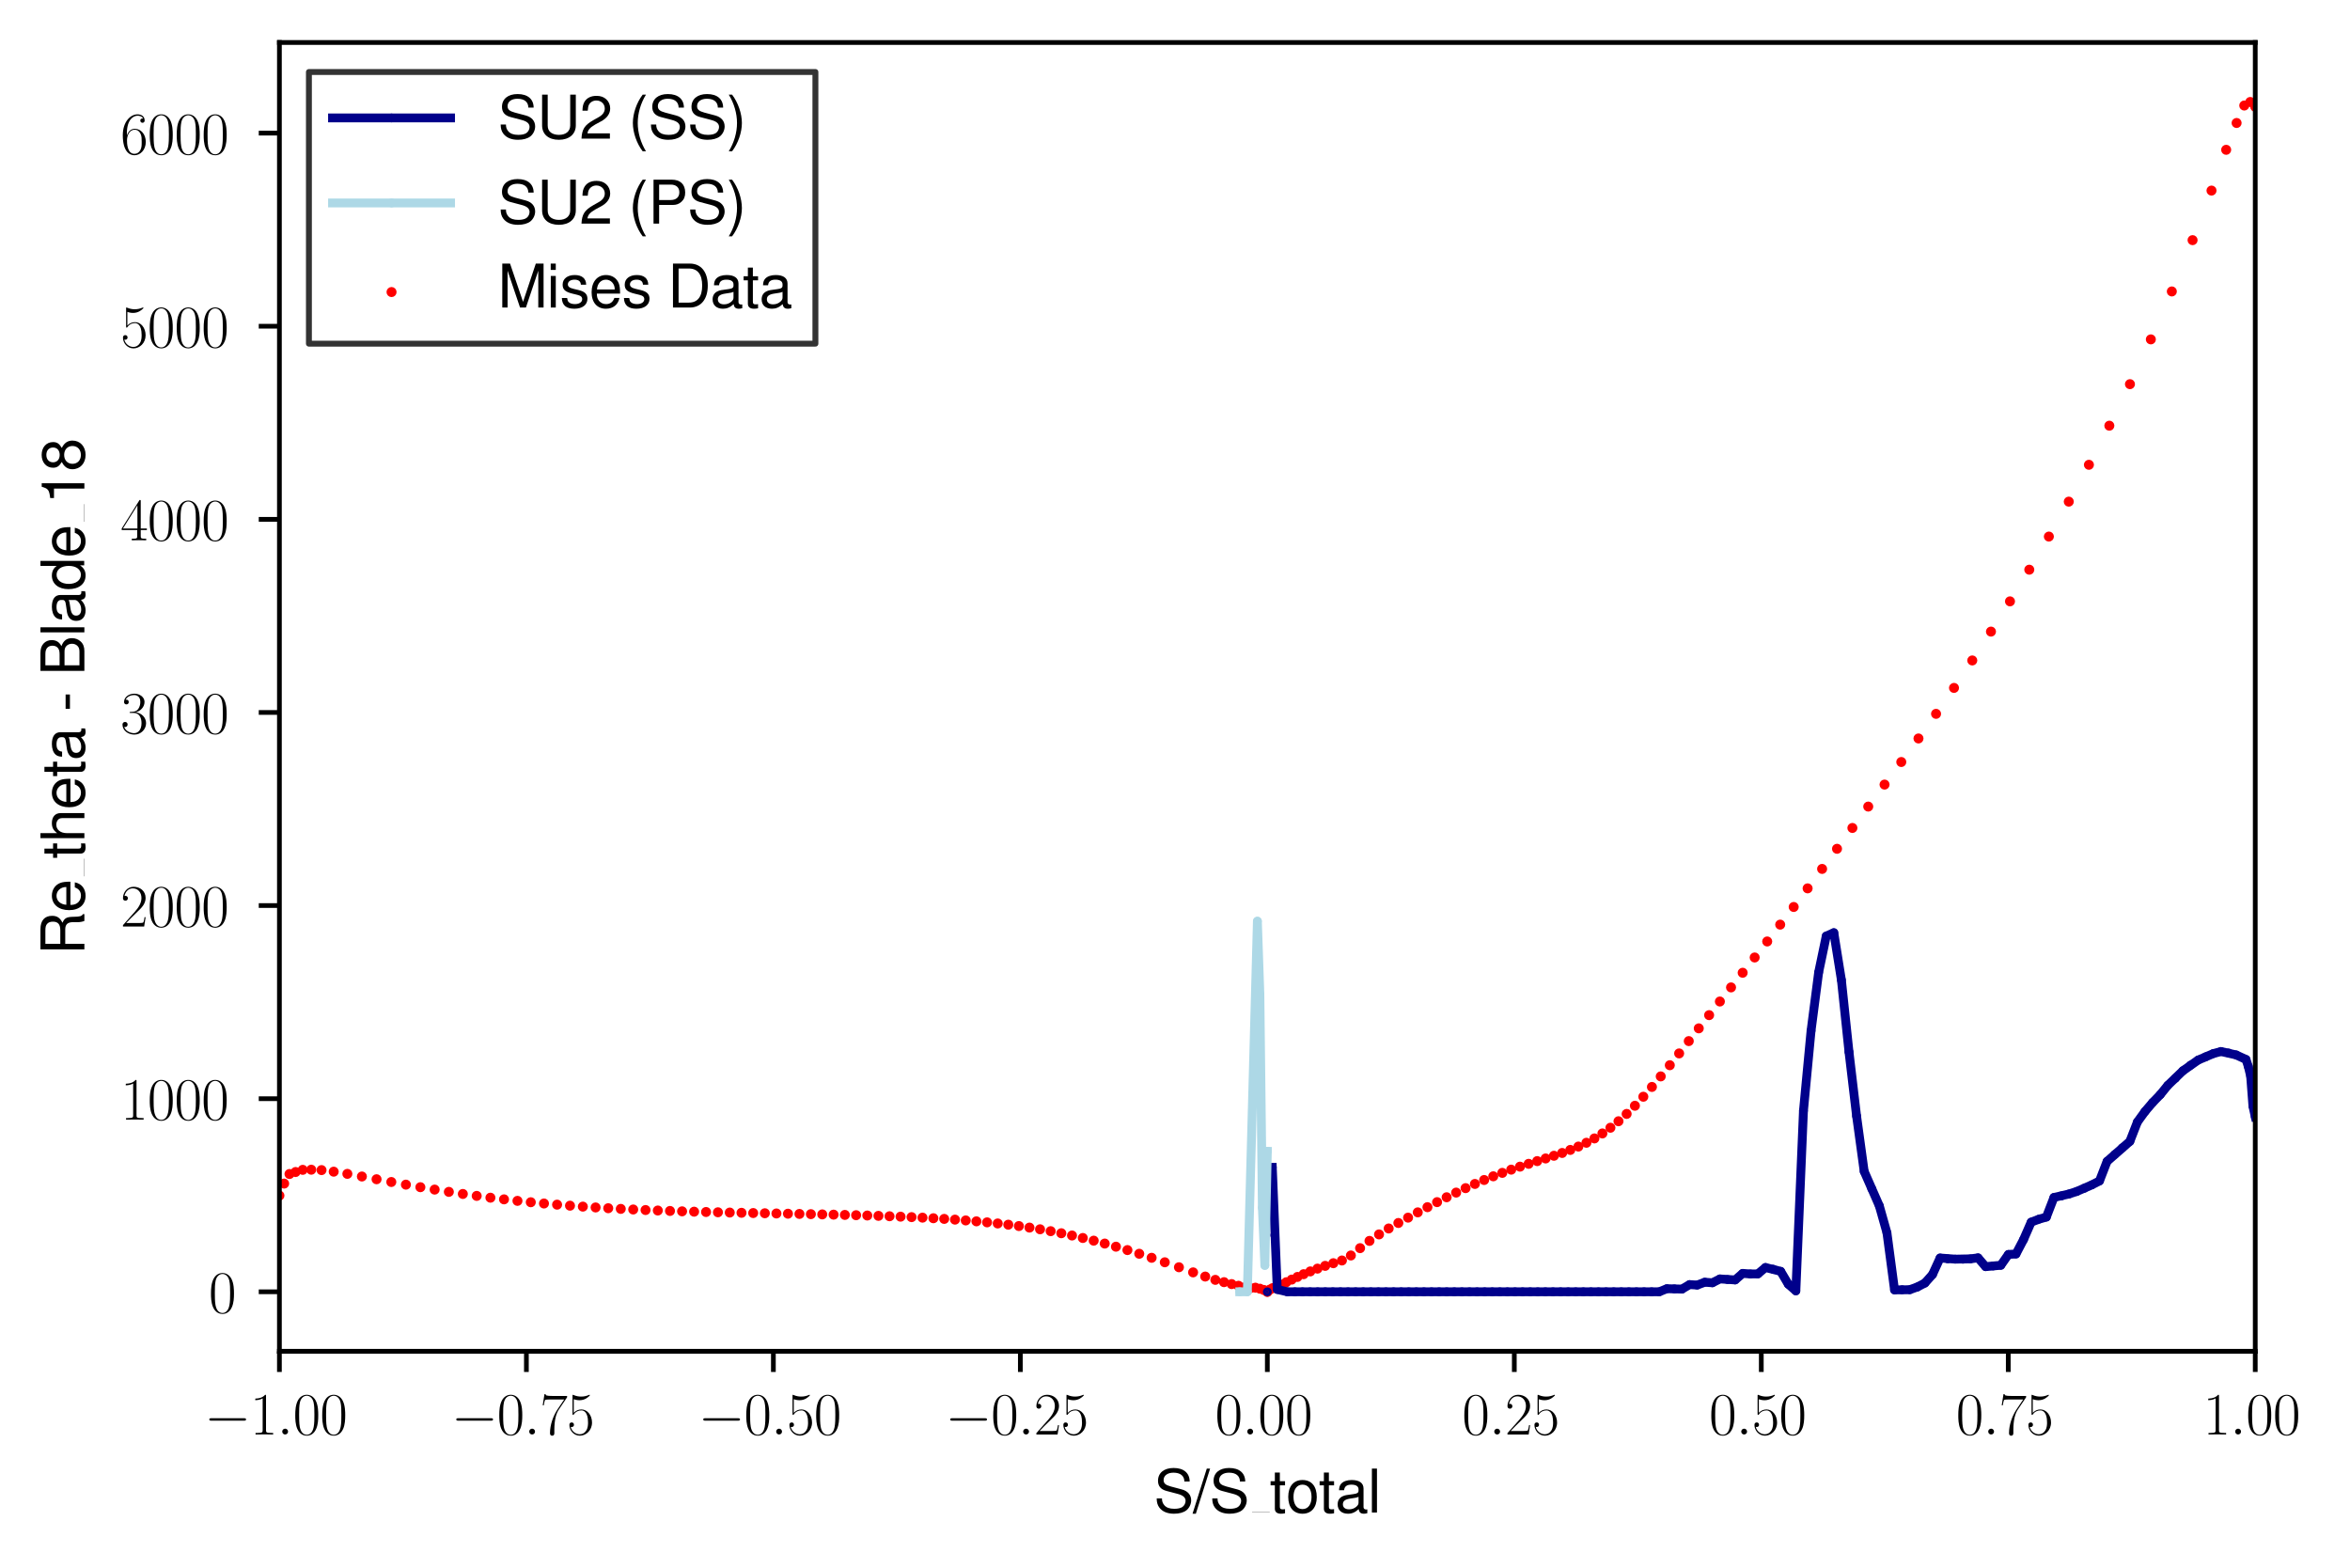 <?xml version="1.0" encoding="utf-8" standalone="no"?>
<!DOCTYPE svg PUBLIC "-//W3C//DTD SVG 1.1//EN"
  "http://www.w3.org/Graphics/SVG/1.1/DTD/svg11.dtd">
<svg xmlns:xlink="http://www.w3.org/1999/xlink" width="398.201pt" height="265.601pt" viewBox="0 0 398.201 265.601" xmlns="http://www.w3.org/2000/svg" version="1.1">
 <defs>
  <style type="text/css">*{stroke-linejoin: round; stroke-linecap: butt}</style>
 </defs>
 <g id="figure_1">
  <g id="patch_1">
   <path d="M 0 265.601 
L 398.201 265.601 
L 398.201 0 
L 0 0 
z
" style="fill: #ffffff"/>
  </g>
  <g id="axes_1">
   <g id="patch_2">
    <path d="M 47.346 228.96 
L 382.146 228.96 
L 382.146 7.2 
L 47.346 7.2 
z
" style="fill: #ffffff"/>
   </g>
   <g id="PathCollection_1">
    <defs>
     <path id="md34f7d5e73" d="M 0 0.354 
C 0.094 0.354 0.184 0.316 0.25 0.25 
C 0.316 0.184 0.354 0.094 0.354 0 
C 0.354 -0.094 0.316 -0.184 0.25 -0.25 
C 0.184 -0.316 0.094 -0.354 0 -0.354 
C -0.094 -0.354 -0.184 -0.316 -0.25 -0.25 
C -0.316 -0.184 -0.354 -0.094 -0.354 0 
C -0.354 0.094 -0.316 0.184 -0.25 0.25 
C -0.184 0.316 -0.094 0.354 0 0.354 
z
" style="stroke: #ff0000"/>
    </defs>
    <g clip-path="url(#p207a2c42ca)">
     <use xlink:href="#md34f7d5e73" x="214.746" y="218.88" style="fill: #ff0000; stroke: #ff0000"/>
     <use xlink:href="#md34f7d5e73" x="214.155" y="218.569" style="fill: #ff0000; stroke: #ff0000"/>
     <use xlink:href="#md34f7d5e73" x="213.492" y="218.357" style="fill: #ff0000; stroke: #ff0000"/>
     <use xlink:href="#md34f7d5e73" x="212.726" y="218.185" style="fill: #ff0000; stroke: #ff0000"/>
     <use xlink:href="#md34f7d5e73" x="211.861" y="218.256" style="fill: #ff0000; stroke: #ff0000"/>
     <use xlink:href="#md34f7d5e73" x="210.906" y="218.12" style="fill: #ff0000; stroke: #ff0000"/>
     <use xlink:href="#md34f7d5e73" x="209.857" y="217.858" style="fill: #ff0000; stroke: #ff0000"/>
     <use xlink:href="#md34f7d5e73" x="208.699" y="217.574" style="fill: #ff0000; stroke: #ff0000"/>
     <use xlink:href="#md34f7d5e73" x="207.406" y="217.247" style="fill: #ff0000; stroke: #ff0000"/>
     <use xlink:href="#md34f7d5e73" x="205.935" y="216.858" style="fill: #ff0000; stroke: #ff0000"/>
     <use xlink:href="#md34f7d5e73" x="204.221" y="216.297" style="fill: #ff0000; stroke: #ff0000"/>
     <use xlink:href="#md34f7d5e73" x="202.167" y="215.589" style="fill: #ff0000; stroke: #ff0000"/>
     <use xlink:href="#md34f7d5e73" x="199.769" y="214.723" style="fill: #ff0000; stroke: #ff0000"/>
     <use xlink:href="#md34f7d5e73" x="197.371" y="213.879" style="fill: #ff0000; stroke: #ff0000"/>
     <use xlink:href="#md34f7d5e73" x="195.139" y="213.118" style="fill: #ff0000; stroke: #ff0000"/>
     <use xlink:href="#md34f7d5e73" x="193.043" y="212.435" style="fill: #ff0000; stroke: #ff0000"/>
     <use xlink:href="#md34f7d5e73" x="191.038" y="211.811" style="fill: #ff0000; stroke: #ff0000"/>
     <use xlink:href="#md34f7d5e73" x="189.095" y="211.238" style="fill: #ff0000; stroke: #ff0000"/>
     <use xlink:href="#md34f7d5e73" x="187.193" y="210.707" style="fill: #ff0000; stroke: #ff0000"/>
     <use xlink:href="#md34f7d5e73" x="185.323" y="210.216" style="fill: #ff0000; stroke: #ff0000"/>
     <use xlink:href="#md34f7d5e73" x="183.477" y="209.762" style="fill: #ff0000; stroke: #ff0000"/>
     <use xlink:href="#md34f7d5e73" x="181.649" y="209.343" style="fill: #ff0000; stroke: #ff0000"/>
     <use xlink:href="#md34f7d5e73" x="179.835" y="208.959" style="fill: #ff0000; stroke: #ff0000"/>
     <use xlink:href="#md34f7d5e73" x="178.03" y="208.608" style="fill: #ff0000; stroke: #ff0000"/>
     <use xlink:href="#md34f7d5e73" x="176.233" y="208.288" style="fill: #ff0000; stroke: #ff0000"/>
     <use xlink:href="#md34f7d5e73" x="174.44" y="208.001" style="fill: #ff0000; stroke: #ff0000"/>
     <use xlink:href="#md34f7d5e73" x="172.648" y="207.741" style="fill: #ff0000; stroke: #ff0000"/>
     <use xlink:href="#md34f7d5e73" x="170.854" y="207.51" style="fill: #ff0000; stroke: #ff0000"/>
     <use xlink:href="#md34f7d5e73" x="169.059" y="207.302" style="fill: #ff0000; stroke: #ff0000"/>
     <use xlink:href="#md34f7d5e73" x="167.259" y="207.114" style="fill: #ff0000; stroke: #ff0000"/>
     <use xlink:href="#md34f7d5e73" x="165.452" y="206.942" style="fill: #ff0000; stroke: #ff0000"/>
     <use xlink:href="#md34f7d5e73" x="163.641" y="206.789" style="fill: #ff0000; stroke: #ff0000"/>
     <use xlink:href="#md34f7d5e73" x="161.821" y="206.652" style="fill: #ff0000; stroke: #ff0000"/>
     <use xlink:href="#md34f7d5e73" x="159.994" y="206.528" style="fill: #ff0000; stroke: #ff0000"/>
     <use xlink:href="#md34f7d5e73" x="158.158" y="206.417" style="fill: #ff0000; stroke: #ff0000"/>
     <use xlink:href="#md34f7d5e73" x="156.314" y="206.317" style="fill: #ff0000; stroke: #ff0000"/>
     <use xlink:href="#md34f7d5e73" x="154.461" y="206.229" style="fill: #ff0000; stroke: #ff0000"/>
     <use xlink:href="#md34f7d5e73" x="152.598" y="206.15" style="fill: #ff0000; stroke: #ff0000"/>
     <use xlink:href="#md34f7d5e73" x="150.729" y="206.078" style="fill: #ff0000; stroke: #ff0000"/>
     <use xlink:href="#md34f7d5e73" x="148.85" y="206.013" style="fill: #ff0000; stroke: #ff0000"/>
     <use xlink:href="#md34f7d5e73" x="146.962" y="205.955" style="fill: #ff0000; stroke: #ff0000"/>
     <use xlink:href="#md34f7d5e73" x="145.066" y="205.902" style="fill: #ff0000; stroke: #ff0000"/>
     <use xlink:href="#md34f7d5e73" x="143.162" y="205.853" style="fill: #ff0000; stroke: #ff0000"/>
     <use xlink:href="#md34f7d5e73" x="141.25" y="205.807" style="fill: #ff0000; stroke: #ff0000"/>
     <use xlink:href="#md34f7d5e73" x="139.33" y="205.765" style="fill: #ff0000; stroke: #ff0000"/>
     <use xlink:href="#md34f7d5e73" x="137.4" y="205.725" style="fill: #ff0000; stroke: #ff0000"/>
     <use xlink:href="#md34f7d5e73" x="135.463" y="205.686" style="fill: #ff0000; stroke: #ff0000"/>
     <use xlink:href="#md34f7d5e73" x="133.517" y="205.649" style="fill: #ff0000; stroke: #ff0000"/>
     <use xlink:href="#md34f7d5e73" x="131.563" y="205.61" style="fill: #ff0000; stroke: #ff0000"/>
     <use xlink:href="#md34f7d5e73" x="129.601" y="205.572" style="fill: #ff0000; stroke: #ff0000"/>
     <use xlink:href="#md34f7d5e73" x="127.628" y="205.536" style="fill: #ff0000; stroke: #ff0000"/>
     <use xlink:href="#md34f7d5e73" x="125.646" y="205.495" style="fill: #ff0000; stroke: #ff0000"/>
     <use xlink:href="#md34f7d5e73" x="123.654" y="205.453" style="fill: #ff0000; stroke: #ff0000"/>
     <use xlink:href="#md34f7d5e73" x="121.653" y="205.407" style="fill: #ff0000; stroke: #ff0000"/>
     <use xlink:href="#md34f7d5e73" x="119.639" y="205.359" style="fill: #ff0000; stroke: #ff0000"/>
     <use xlink:href="#md34f7d5e73" x="117.614" y="205.305" style="fill: #ff0000; stroke: #ff0000"/>
     <use xlink:href="#md34f7d5e73" x="115.577" y="205.246" style="fill: #ff0000; stroke: #ff0000"/>
     <use xlink:href="#md34f7d5e73" x="113.528" y="205.181" style="fill: #ff0000; stroke: #ff0000"/>
     <use xlink:href="#md34f7d5e73" x="111.464" y="205.107" style="fill: #ff0000; stroke: #ff0000"/>
     <use xlink:href="#md34f7d5e73" x="109.387" y="205.026" style="fill: #ff0000; stroke: #ff0000"/>
     <use xlink:href="#md34f7d5e73" x="107.296" y="204.935" style="fill: #ff0000; stroke: #ff0000"/>
     <use xlink:href="#md34f7d5e73" x="105.188" y="204.832" style="fill: #ff0000; stroke: #ff0000"/>
     <use xlink:href="#md34f7d5e73" x="103.064" y="204.718" style="fill: #ff0000; stroke: #ff0000"/>
     <use xlink:href="#md34f7d5e73" x="100.924" y="204.59" style="fill: #ff0000; stroke: #ff0000"/>
     <use xlink:href="#md34f7d5e73" x="98.762" y="204.448" style="fill: #ff0000; stroke: #ff0000"/>
     <use xlink:href="#md34f7d5e73" x="96.585" y="204.289" style="fill: #ff0000; stroke: #ff0000"/>
     <use xlink:href="#md34f7d5e73" x="94.397" y="204.115" style="fill: #ff0000; stroke: #ff0000"/>
     <use xlink:href="#md34f7d5e73" x="92.174" y="203.92" style="fill: #ff0000; stroke: #ff0000"/>
     <use xlink:href="#md34f7d5e73" x="89.94" y="203.706" style="fill: #ff0000; stroke: #ff0000"/>
     <use xlink:href="#md34f7d5e73" x="87.683" y="203.472" style="fill: #ff0000; stroke: #ff0000"/>
     <use xlink:href="#md34f7d5e73" x="85.404" y="203.216" style="fill: #ff0000; stroke: #ff0000"/>
     <use xlink:href="#md34f7d5e73" x="83.101" y="202.936" style="fill: #ff0000; stroke: #ff0000"/>
     <use xlink:href="#md34f7d5e73" x="80.775" y="202.631" style="fill: #ff0000; stroke: #ff0000"/>
     <use xlink:href="#md34f7d5e73" x="78.427" y="202.301" style="fill: #ff0000; stroke: #ff0000"/>
     <use xlink:href="#md34f7d5e73" x="76.055" y="201.947" style="fill: #ff0000; stroke: #ff0000"/>
     <use xlink:href="#md34f7d5e73" x="73.649" y="201.563" style="fill: #ff0000; stroke: #ff0000"/>
     <use xlink:href="#md34f7d5e73" x="71.232" y="201.158" style="fill: #ff0000; stroke: #ff0000"/>
     <use xlink:href="#md34f7d5e73" x="68.78" y="200.725" style="fill: #ff0000; stroke: #ff0000"/>
     <use xlink:href="#md34f7d5e73" x="66.306" y="200.276" style="fill: #ff0000; stroke: #ff0000"/>
     <use xlink:href="#md34f7d5e73" x="63.808" y="199.809" style="fill: #ff0000; stroke: #ff0000"/>
     <use xlink:href="#md34f7d5e73" x="61.322" y="199.345" style="fill: #ff0000; stroke: #ff0000"/>
     <use xlink:href="#md34f7d5e73" x="58.859" y="198.897" style="fill: #ff0000; stroke: #ff0000"/>
     <use xlink:href="#md34f7d5e73" x="56.545" y="198.527" style="fill: #ff0000; stroke: #ff0000"/>
     <use xlink:href="#md34f7d5e73" x="54.483" y="198.259" style="fill: #ff0000; stroke: #ff0000"/>
     <use xlink:href="#md34f7d5e73" x="52.742" y="198.193" style="fill: #ff0000; stroke: #ff0000"/>
     <use xlink:href="#md34f7d5e73" x="51.298" y="198.216" style="fill: #ff0000; stroke: #ff0000"/>
     <use xlink:href="#md34f7d5e73" x="50.084" y="198.585" style="fill: #ff0000; stroke: #ff0000"/>
     <use xlink:href="#md34f7d5e73" x="49.053" y="198.92" style="fill: #ff0000; stroke: #ff0000"/>
     <use xlink:href="#md34f7d5e73" x="48.148" y="200.543" style="fill: #ff0000; stroke: #ff0000"/>
     <use xlink:href="#md34f7d5e73" x="47.346" y="202.577" style="fill: #ff0000; stroke: #ff0000"/>
     <use xlink:href="#md34f7d5e73" x="214.746" y="218.88" style="fill: #ff0000; stroke: #ff0000"/>
     <use xlink:href="#md34f7d5e73" x="215.161" y="218.508" style="fill: #ff0000; stroke: #ff0000"/>
     <use xlink:href="#md34f7d5e73" x="215.666" y="218.252" style="fill: #ff0000; stroke: #ff0000"/>
     <use xlink:href="#md34f7d5e73" x="216.323" y="218.001" style="fill: #ff0000; stroke: #ff0000"/>
     <use xlink:href="#md34f7d5e73" x="217.104" y="217.661" style="fill: #ff0000; stroke: #ff0000"/>
     <use xlink:href="#md34f7d5e73" x="217.959" y="217.258" style="fill: #ff0000; stroke: #ff0000"/>
     <use xlink:href="#md34f7d5e73" x="218.873" y="216.814" style="fill: #ff0000; stroke: #ff0000"/>
     <use xlink:href="#md34f7d5e73" x="219.849" y="216.361" style="fill: #ff0000; stroke: #ff0000"/>
     <use xlink:href="#md34f7d5e73" x="220.898" y="215.896" style="fill: #ff0000; stroke: #ff0000"/>
     <use xlink:href="#md34f7d5e73" x="222.027" y="215.425" style="fill: #ff0000; stroke: #ff0000"/>
     <use xlink:href="#md34f7d5e73" x="223.243" y="214.954" style="fill: #ff0000; stroke: #ff0000"/>
     <use xlink:href="#md34f7d5e73" x="224.546" y="214.486" style="fill: #ff0000; stroke: #ff0000"/>
     <use xlink:href="#md34f7d5e73" x="225.93" y="214.034" style="fill: #ff0000; stroke: #ff0000"/>
     <use xlink:href="#md34f7d5e73" x="227.386" y="213.576" style="fill: #ff0000; stroke: #ff0000"/>
     <use xlink:href="#md34f7d5e73" x="228.902" y="212.727" style="fill: #ff0000; stroke: #ff0000"/>
     <use xlink:href="#md34f7d5e73" x="230.462" y="211.485" style="fill: #ff0000; stroke: #ff0000"/>
     <use xlink:href="#md34f7d5e73" x="232.057" y="210.255" style="fill: #ff0000; stroke: #ff0000"/>
     <use xlink:href="#md34f7d5e73" x="233.674" y="209.157" style="fill: #ff0000; stroke: #ff0000"/>
     <use xlink:href="#md34f7d5e73" x="235.307" y="208.153" style="fill: #ff0000; stroke: #ff0000"/>
     <use xlink:href="#md34f7d5e73" x="236.949" y="207.22" style="fill: #ff0000; stroke: #ff0000"/>
     <use xlink:href="#md34f7d5e73" x="238.593" y="206.316" style="fill: #ff0000; stroke: #ff0000"/>
     <use xlink:href="#md34f7d5e73" x="240.237" y="205.421" style="fill: #ff0000; stroke: #ff0000"/>
     <use xlink:href="#md34f7d5e73" x="241.876" y="204.543" style="fill: #ff0000; stroke: #ff0000"/>
     <use xlink:href="#md34f7d5e73" x="243.508" y="203.687" style="fill: #ff0000; stroke: #ff0000"/>
     <use xlink:href="#md34f7d5e73" x="245.13" y="202.862" style="fill: #ff0000; stroke: #ff0000"/>
     <use xlink:href="#md34f7d5e73" x="246.741" y="202.071" style="fill: #ff0000; stroke: #ff0000"/>
     <use xlink:href="#md34f7d5e73" x="248.338" y="201.318" style="fill: #ff0000; stroke: #ff0000"/>
     <use xlink:href="#md34f7d5e73" x="249.92" y="200.606" style="fill: #ff0000; stroke: #ff0000"/>
     <use xlink:href="#md34f7d5e73" x="251.485" y="199.937" style="fill: #ff0000; stroke: #ff0000"/>
     <use xlink:href="#md34f7d5e73" x="253.032" y="199.311" style="fill: #ff0000; stroke: #ff0000"/>
     <use xlink:href="#md34f7d5e73" x="254.56" y="198.728" style="fill: #ff0000; stroke: #ff0000"/>
     <use xlink:href="#md34f7d5e73" x="256.069" y="198.184" style="fill: #ff0000; stroke: #ff0000"/>
     <use xlink:href="#md34f7d5e73" x="257.557" y="197.676" style="fill: #ff0000; stroke: #ff0000"/>
     <use xlink:href="#md34f7d5e73" x="259.025" y="197.197" style="fill: #ff0000; stroke: #ff0000"/>
     <use xlink:href="#md34f7d5e73" x="260.473" y="196.737" style="fill: #ff0000; stroke: #ff0000"/>
     <use xlink:href="#md34f7d5e73" x="261.902" y="196.288" style="fill: #ff0000; stroke: #ff0000"/>
     <use xlink:href="#md34f7d5e73" x="263.311" y="195.831" style="fill: #ff0000; stroke: #ff0000"/>
     <use xlink:href="#md34f7d5e73" x="264.705" y="195.356" style="fill: #ff0000; stroke: #ff0000"/>
     <use xlink:href="#md34f7d5e73" x="266.085" y="194.841" style="fill: #ff0000; stroke: #ff0000"/>
     <use xlink:href="#md34f7d5e73" x="267.453" y="194.273" style="fill: #ff0000; stroke: #ff0000"/>
     <use xlink:href="#md34f7d5e73" x="268.813" y="193.629" style="fill: #ff0000; stroke: #ff0000"/>
     <use xlink:href="#md34f7d5e73" x="270.168" y="192.894" style="fill: #ff0000; stroke: #ff0000"/>
     <use xlink:href="#md34f7d5e73" x="271.522" y="192.05" style="fill: #ff0000; stroke: #ff0000"/>
     <use xlink:href="#md34f7d5e73" x="272.881" y="191.082" style="fill: #ff0000; stroke: #ff0000"/>
     <use xlink:href="#md34f7d5e73" x="274.248" y="189.982" style="fill: #ff0000; stroke: #ff0000"/>
     <use xlink:href="#md34f7d5e73" x="275.63" y="188.74" style="fill: #ff0000; stroke: #ff0000"/>
     <use xlink:href="#md34f7d5e73" x="277.031" y="187.358" style="fill: #ff0000; stroke: #ff0000"/>
     <use xlink:href="#md34f7d5e73" x="278.457" y="185.829" style="fill: #ff0000; stroke: #ff0000"/>
     <use xlink:href="#md34f7d5e73" x="279.914" y="184.17" style="fill: #ff0000; stroke: #ff0000"/>
     <use xlink:href="#md34f7d5e73" x="281.407" y="182.383" style="fill: #ff0000; stroke: #ff0000"/>
     <use xlink:href="#md34f7d5e73" x="282.943" y="180.489" style="fill: #ff0000; stroke: #ff0000"/>
     <use xlink:href="#md34f7d5e73" x="284.525" y="178.489" style="fill: #ff0000; stroke: #ff0000"/>
     <use xlink:href="#md34f7d5e73" x="286.159" y="176.402" style="fill: #ff0000; stroke: #ff0000"/>
     <use xlink:href="#md34f7d5e73" x="287.852" y="174.242" style="fill: #ff0000; stroke: #ff0000"/>
     <use xlink:href="#md34f7d5e73" x="289.606" y="172.004" style="fill: #ff0000; stroke: #ff0000"/>
     <use xlink:href="#md34f7d5e73" x="291.429" y="169.694" style="fill: #ff0000; stroke: #ff0000"/>
     <use xlink:href="#md34f7d5e73" x="293.32" y="167.305" style="fill: #ff0000; stroke: #ff0000"/>
     <use xlink:href="#md34f7d5e73" x="295.29" y="164.822" style="fill: #ff0000; stroke: #ff0000"/>
     <use xlink:href="#md34f7d5e73" x="297.325" y="162.234" style="fill: #ff0000; stroke: #ff0000"/>
     <use xlink:href="#md34f7d5e73" x="299.447" y="159.521" style="fill: #ff0000; stroke: #ff0000"/>
     <use xlink:href="#md34f7d5e73" x="301.649" y="156.668" style="fill: #ff0000; stroke: #ff0000"/>
     <use xlink:href="#md34f7d5e73" x="303.937" y="153.677" style="fill: #ff0000; stroke: #ff0000"/>
     <use xlink:href="#md34f7d5e73" x="306.297" y="150.523" style="fill: #ff0000; stroke: #ff0000"/>
     <use xlink:href="#md34f7d5e73" x="308.752" y="147.228" style="fill: #ff0000; stroke: #ff0000"/>
     <use xlink:href="#md34f7d5e73" x="311.278" y="143.818" style="fill: #ff0000; stroke: #ff0000"/>
     <use xlink:href="#md34f7d5e73" x="313.884" y="140.288" style="fill: #ff0000; stroke: #ff0000"/>
     <use xlink:href="#md34f7d5e73" x="316.568" y="136.665" style="fill: #ff0000; stroke: #ff0000"/>
     <use xlink:href="#md34f7d5e73" x="319.332" y="132.939" style="fill: #ff0000; stroke: #ff0000"/>
     <use xlink:href="#md34f7d5e73" x="322.167" y="129.113" style="fill: #ff0000; stroke: #ff0000"/>
     <use xlink:href="#md34f7d5e73" x="325.081" y="125.125" style="fill: #ff0000; stroke: #ff0000"/>
     <use xlink:href="#md34f7d5e73" x="328.059" y="120.953" style="fill: #ff0000; stroke: #ff0000"/>
     <use xlink:href="#md34f7d5e73" x="331.1" y="116.558" style="fill: #ff0000; stroke: #ff0000"/>
     <use xlink:href="#md34f7d5e73" x="334.196" y="111.906" style="fill: #ff0000; stroke: #ff0000"/>
     <use xlink:href="#md34f7d5e73" x="337.364" y="107.017" style="fill: #ff0000; stroke: #ff0000"/>
     <use xlink:href="#md34f7d5e73" x="340.587" y="101.893" style="fill: #ff0000; stroke: #ff0000"/>
     <use xlink:href="#md34f7d5e73" x="343.857" y="96.527" style="fill: #ff0000; stroke: #ff0000"/>
     <use xlink:href="#md34f7d5e73" x="347.175" y="90.915" style="fill: #ff0000; stroke: #ff0000"/>
     <use xlink:href="#md34f7d5e73" x="350.549" y="84.996" style="fill: #ff0000; stroke: #ff0000"/>
     <use xlink:href="#md34f7d5e73" x="353.962" y="78.753" style="fill: #ff0000; stroke: #ff0000"/>
     <use xlink:href="#md34f7d5e73" x="357.422" y="72.13" style="fill: #ff0000; stroke: #ff0000"/>
     <use xlink:href="#md34f7d5e73" x="360.915" y="65.092" style="fill: #ff0000; stroke: #ff0000"/>
     <use xlink:href="#md34f7d5e73" x="364.455" y="57.504" style="fill: #ff0000; stroke: #ff0000"/>
     <use xlink:href="#md34f7d5e73" x="368.01" y="49.382" style="fill: #ff0000; stroke: #ff0000"/>
     <use xlink:href="#md34f7d5e73" x="371.526" y="40.689" style="fill: #ff0000; stroke: #ff0000"/>
     <use xlink:href="#md34f7d5e73" x="374.733" y="32.292" style="fill: #ff0000; stroke: #ff0000"/>
     <use xlink:href="#md34f7d5e73" x="377.22" y="25.382" style="fill: #ff0000; stroke: #ff0000"/>
     <use xlink:href="#md34f7d5e73" x="378.986" y="20.837" style="fill: #ff0000; stroke: #ff0000"/>
     <use xlink:href="#md34f7d5e73" x="380.285" y="17.879" style="fill: #ff0000; stroke: #ff0000"/>
     <use xlink:href="#md34f7d5e73" x="381.298" y="17.28" style="fill: #ff0000; stroke: #ff0000"/>
     <use xlink:href="#md34f7d5e73" x="382.146" y="18.098" style="fill: #ff0000; stroke: #ff0000"/>
    </g>
   </g>
   <g id="matplotlib.axis_1">
    <g id="xtick_1">
     <g id="line2d_1">
      <defs>
       <path id="m6361d72eec" d="M 0 0 
L 0 3.5 
" style="stroke: #000000; stroke-width: 0.8"/>
      </defs>
      <g>
       <use xlink:href="#m6361d72eec" x="47.346" y="228.96" style="stroke: #000000; stroke-width: 0.8"/>
      </g>
     </g>
     <g id="text_1">
      <!-- $\mathdefault{−1.00}$ -->
      <g transform="translate(34.616 243.058) scale(0.1 -0.1)">
       <defs>
        <path id="CMSY10-0" d="M 4218 1472 
C 4326 1472 4442 1472 4442 1600 
C 4442 1728 4326 1728 4218 1728 
L 755 1728 
C 646 1728 531 1728 531 1600 
C 531 1472 646 1472 755 1472 
L 4218 1472 
z
" transform="scale(0.016)"/>
        <path id="CMR17-31" d="M 1702 4083 
C 1702 4217 1696 4224 1606 4224 
C 1357 3927 979 3833 621 3820 
C 602 3820 570 3820 563 3808 
C 557 3795 557 3782 557 3648 
C 755 3648 1088 3686 1344 3839 
L 1344 467 
C 1344 243 1331 166 781 166 
L 589 166 
L 589 0 
C 896 6 1216 12 1523 12 
C 1830 12 2150 6 2458 0 
L 2458 166 
L 2266 166 
C 1715 166 1702 236 1702 467 
L 1702 4083 
z
" transform="scale(0.016)"/>
        <path id="CMMI12-3a" d="M 1178 307 
C 1178 492 1024 620 870 620 
C 685 620 557 467 557 313 
C 557 128 710 0 864 0 
C 1050 0 1178 153 1178 307 
z
" transform="scale(0.016)"/>
        <path id="CMR17-30" d="M 2688 2038 
C 2688 2430 2682 3099 2413 3613 
C 2176 4063 1798 4224 1466 4224 
C 1158 4224 768 4082 525 3620 
C 269 3137 243 2539 243 2038 
C 243 1671 250 1112 448 623 
C 723 -39 1216 -128 1466 -128 
C 1760 -128 2208 -7 2470 604 
C 2662 1048 2688 1568 2688 2038 
z
M 1466 -26 
C 1056 -26 813 328 723 816 
C 653 1196 653 1749 653 2109 
C 653 2604 653 3015 736 3407 
C 858 3954 1216 4121 1466 4121 
C 1728 4121 2067 3947 2189 3420 
C 2272 3054 2278 2623 2278 2109 
C 2278 1691 2278 1176 2202 797 
C 2067 96 1690 -26 1466 -26 
z
" transform="scale(0.016)"/>
       </defs>
       <use xlink:href="#CMSY10-0" transform="scale(0.996)"/>
       <use xlink:href="#CMR17-31" transform="translate(77.487 0) scale(0.996)"/>
       <use xlink:href="#CMMI12-3a" transform="translate(123.178 0) scale(0.996)"/>
       <use xlink:href="#CMR17-30" transform="translate(150.275 0) scale(0.996)"/>
       <use xlink:href="#CMR17-30" transform="translate(195.966 0) scale(0.996)"/>
      </g>
     </g>
    </g>
    <g id="xtick_2">
     <g id="line2d_2">
      <g>
       <use xlink:href="#m6361d72eec" x="89.196" y="228.96" style="stroke: #000000; stroke-width: 0.8"/>
      </g>
     </g>
     <g id="text_2">
      <!-- $\mathdefault{−0.75}$ -->
      <g transform="translate(76.466 243.058) scale(0.1 -0.1)">
       <defs>
        <path id="CMR17-37" d="M 2886 3955 
L 2886 4096 
L 1382 4096 
C 634 4096 621 4166 595 4288 
L 480 4288 
L 294 3104 
L 410 3104 
C 429 3226 474 3552 550 3673 
C 589 3724 1062 3724 1171 3724 
L 2579 3724 
L 1869 2670 
C 1395 1961 1069 1003 1069 166 
C 1069 89 1069 -128 1299 -128 
C 1530 -128 1530 89 1530 172 
L 1530 466 
C 1530 1514 1709 2204 2003 2644 
L 2886 3955 
z
" transform="scale(0.016)"/>
        <path id="CMR17-35" d="M 730 3750 
C 794 3724 1056 3641 1325 3641 
C 1920 3641 2246 3961 2432 4140 
C 2432 4191 2432 4224 2394 4224 
C 2387 4224 2374 4224 2323 4198 
C 2099 4102 1837 4032 1517 4032 
C 1325 4032 1037 4055 723 4191 
C 653 4224 640 4224 634 4224 
C 602 4224 595 4217 595 4090 
L 595 2231 
C 595 2113 595 2080 659 2080 
C 691 2080 704 2093 736 2139 
C 941 2435 1222 2560 1542 2560 
C 1766 2560 2246 2415 2246 1293 
C 2246 1087 2246 716 2054 422 
C 1894 159 1645 25 1370 25 
C 947 25 518 319 403 812 
C 429 806 480 793 506 793 
C 589 793 749 838 749 1036 
C 749 1209 627 1280 506 1280 
C 358 1280 262 1190 262 1011 
C 262 454 704 -128 1382 -128 
C 2042 -128 2669 441 2669 1267 
C 2669 2054 2170 2662 1549 2662 
C 1222 2662 947 2540 730 2304 
L 730 3750 
z
" transform="scale(0.016)"/>
       </defs>
       <use xlink:href="#CMSY10-0" transform="scale(0.996)"/>
       <use xlink:href="#CMR17-30" transform="translate(77.487 0) scale(0.996)"/>
       <use xlink:href="#CMMI12-3a" transform="translate(123.178 0) scale(0.996)"/>
       <use xlink:href="#CMR17-37" transform="translate(150.275 0) scale(0.996)"/>
       <use xlink:href="#CMR17-35" transform="translate(195.966 0) scale(0.996)"/>
      </g>
     </g>
    </g>
    <g id="xtick_3">
     <g id="line2d_3">
      <g>
       <use xlink:href="#m6361d72eec" x="131.046" y="228.96" style="stroke: #000000; stroke-width: 0.8"/>
      </g>
     </g>
     <g id="text_3">
      <!-- $\mathdefault{−0.50}$ -->
      <g transform="translate(118.316 243.058) scale(0.1 -0.1)">
       <use xlink:href="#CMSY10-0" transform="scale(0.996)"/>
       <use xlink:href="#CMR17-30" transform="translate(77.487 0) scale(0.996)"/>
       <use xlink:href="#CMMI12-3a" transform="translate(123.178 0) scale(0.996)"/>
       <use xlink:href="#CMR17-35" transform="translate(150.275 0) scale(0.996)"/>
       <use xlink:href="#CMR17-30" transform="translate(195.966 0) scale(0.996)"/>
      </g>
     </g>
    </g>
    <g id="xtick_4">
     <g id="line2d_4">
      <g>
       <use xlink:href="#m6361d72eec" x="172.896" y="228.96" style="stroke: #000000; stroke-width: 0.8"/>
      </g>
     </g>
     <g id="text_4">
      <!-- $\mathdefault{−0.25}$ -->
      <g transform="translate(160.166 243.058) scale(0.1 -0.1)">
       <defs>
        <path id="CMR17-32" d="M 2669 990 
L 2554 990 
C 2490 537 2438 460 2413 422 
C 2381 371 1920 371 1830 371 
L 602 371 
C 832 620 1280 1073 1824 1596 
C 2214 1966 2669 2400 2669 3033 
C 2669 3788 2067 4224 1395 4224 
C 691 4224 262 3603 262 3027 
C 262 2777 448 2745 525 2745 
C 589 2745 781 2783 781 3007 
C 781 3206 614 3264 525 3264 
C 486 3264 448 3257 422 3244 
C 544 3788 915 4057 1306 4057 
C 1862 4057 2227 3616 2227 3033 
C 2227 2477 1901 1998 1536 1583 
L 262 147 
L 262 0 
L 2515 0 
L 2669 990 
z
" transform="scale(0.016)"/>
       </defs>
       <use xlink:href="#CMSY10-0" transform="scale(0.996)"/>
       <use xlink:href="#CMR17-30" transform="translate(77.487 0) scale(0.996)"/>
       <use xlink:href="#CMMI12-3a" transform="translate(123.178 0) scale(0.996)"/>
       <use xlink:href="#CMR17-32" transform="translate(150.275 0) scale(0.996)"/>
       <use xlink:href="#CMR17-35" transform="translate(195.966 0) scale(0.996)"/>
      </g>
     </g>
    </g>
    <g id="xtick_5">
     <g id="line2d_5">
      <g>
       <use xlink:href="#m6361d72eec" x="214.746" y="228.96" style="stroke: #000000; stroke-width: 0.8"/>
      </g>
     </g>
     <g id="text_5">
      <!-- $\mathdefault{0.00}$ -->
      <g transform="translate(205.89 243.058) scale(0.1 -0.1)">
       <use xlink:href="#CMR17-30" transform="scale(0.996)"/>
       <use xlink:href="#CMMI12-3a" transform="translate(45.69 0) scale(0.996)"/>
       <use xlink:href="#CMR17-30" transform="translate(72.788 0) scale(0.996)"/>
       <use xlink:href="#CMR17-30" transform="translate(118.478 0) scale(0.996)"/>
      </g>
     </g>
    </g>
    <g id="xtick_6">
     <g id="line2d_6">
      <g>
       <use xlink:href="#m6361d72eec" x="256.596" y="228.96" style="stroke: #000000; stroke-width: 0.8"/>
      </g>
     </g>
     <g id="text_6">
      <!-- $\mathdefault{0.25}$ -->
      <g transform="translate(247.74 243.058) scale(0.1 -0.1)">
       <use xlink:href="#CMR17-30" transform="scale(0.996)"/>
       <use xlink:href="#CMMI12-3a" transform="translate(45.69 0) scale(0.996)"/>
       <use xlink:href="#CMR17-32" transform="translate(72.788 0) scale(0.996)"/>
       <use xlink:href="#CMR17-35" transform="translate(118.478 0) scale(0.996)"/>
      </g>
     </g>
    </g>
    <g id="xtick_7">
     <g id="line2d_7">
      <g>
       <use xlink:href="#m6361d72eec" x="298.446" y="228.96" style="stroke: #000000; stroke-width: 0.8"/>
      </g>
     </g>
     <g id="text_7">
      <!-- $\mathdefault{0.50}$ -->
      <g transform="translate(289.59 243.058) scale(0.1 -0.1)">
       <use xlink:href="#CMR17-30" transform="scale(0.996)"/>
       <use xlink:href="#CMMI12-3a" transform="translate(45.69 0) scale(0.996)"/>
       <use xlink:href="#CMR17-35" transform="translate(72.788 0) scale(0.996)"/>
       <use xlink:href="#CMR17-30" transform="translate(118.478 0) scale(0.996)"/>
      </g>
     </g>
    </g>
    <g id="xtick_8">
     <g id="line2d_8">
      <g>
       <use xlink:href="#m6361d72eec" x="340.296" y="228.96" style="stroke: #000000; stroke-width: 0.8"/>
      </g>
     </g>
     <g id="text_8">
      <!-- $\mathdefault{0.75}$ -->
      <g transform="translate(331.44 243.058) scale(0.1 -0.1)">
       <use xlink:href="#CMR17-30" transform="scale(0.996)"/>
       <use xlink:href="#CMMI12-3a" transform="translate(45.69 0) scale(0.996)"/>
       <use xlink:href="#CMR17-37" transform="translate(72.788 0) scale(0.996)"/>
       <use xlink:href="#CMR17-35" transform="translate(118.478 0) scale(0.996)"/>
      </g>
     </g>
    </g>
    <g id="xtick_9">
     <g id="line2d_9">
      <g>
       <use xlink:href="#m6361d72eec" x="382.146" y="228.96" style="stroke: #000000; stroke-width: 0.8"/>
      </g>
     </g>
     <g id="text_9">
      <!-- $\mathdefault{1.00}$ -->
      <g transform="translate(373.29 243.058) scale(0.1 -0.1)">
       <use xlink:href="#CMR17-31" transform="scale(0.996)"/>
       <use xlink:href="#CMMI12-3a" transform="translate(45.69 0) scale(0.996)"/>
       <use xlink:href="#CMR17-30" transform="translate(72.788 0) scale(0.996)"/>
       <use xlink:href="#CMR17-30" transform="translate(118.478 0) scale(0.996)"/>
      </g>
     </g>
    </g>
    <g id="text_10">
     <!-- S/S_{total} -->
     <g transform="translate(195.508 256.279) scale(0.1 -0.1)">
      <defs>
       <path id="NimbusSanL-Regu-53" d="M 3814 3295 
C 3808 4204 3181 4736 2106 4736 
C 1082 4736 448 4211 448 3372 
C 448 2806 749 2450 1363 2291 
L 2522 1986 
C 3110 1833 3379 1598 3379 1236 
C 3379 988 3245 733 3046 593 
C 2861 466 2566 396 2189 396 
C 1683 396 1338 517 1114 784 
C 941 988 864 1210 870 1496 
L 307 1496 
C 314 1070 397 790 582 536 
C 902 102 1440 -128 2150 -128 
C 2707 -128 3162 0 3462 230 
C 3776 479 3974 892 3974 1293 
C 3974 1865 3616 2284 2982 2456 
L 1811 2768 
C 1248 2920 1043 3098 1043 3454 
C 1043 3925 1459 4236 2086 4236 
C 2829 4236 3245 3899 3251 3295 
L 3814 3295 
z
" transform="scale(0.016)"/>
       <path id="NimbusSanL-Regu-2f" d="M 1466 4672 
L -51 -128 
L 301 -128 
L 1818 4672 
L 1466 4672 
z
" transform="scale(0.016)"/>
       <path id="NimbusSanL-Regu-74" d="M 1626 3328 
L 1075 3328 
L 1075 4249 
L 544 4249 
L 544 3328 
L 90 3328 
L 90 2892 
L 544 2892 
L 544 402 
C 544 64 774 -128 1190 -128 
C 1318 -128 1446 -116 1626 -84 
L 1626 364 
C 1555 345 1472 339 1370 339 
C 1139 339 1075 402 1075 634 
L 1075 2892 
L 1626 2892 
L 1626 3328 
z
" transform="scale(0.016)"/>
       <path id="NimbusSanL-Regu-6f" d="M 1741 3456 
C 800 3456 230 2784 230 1663 
C 230 543 794 -128 1747 -128 
C 2688 -128 3264 543 3264 1638 
C 3264 2791 2707 3456 1741 3456 
z
M 1747 2963 
C 2349 2963 2707 2472 2707 1644 
C 2707 861 2336 364 1747 364 
C 1152 364 787 855 787 1663 
C 787 2466 1152 2963 1747 2963 
z
" transform="scale(0.016)"/>
       <path id="NimbusSanL-Regu-61" d="M 3424 332 
C 3366 320 3341 320 3309 320 
C 3123 320 3021 415 3021 581 
L 3021 2542 
C 3021 3135 2586 3456 1760 3456 
C 1274 3456 870 3315 646 3065 
C 493 2893 429 2702 416 2370 
L 954 2370 
C 998 2778 1242 2963 1741 2963 
C 2221 2963 2490 2784 2490 2466 
L 2490 2326 
C 2490 2103 2355 2007 1933 1956 
C 1178 1861 1062 1835 858 1753 
C 467 1593 269 1294 269 861 
C 269 256 691 -128 1370 -128 
C 1792 -128 2131 19 2509 364 
C 2547 25 2714 -128 3059 -128 
C 3168 -128 3251 -116 3424 -71 
L 3424 332 
z
M 2490 1071 
C 2490 893 2438 785 2278 638 
C 2061 441 1798 339 1485 339 
C 1069 339 826 536 826 874 
C 826 1224 1062 1402 1632 1485 
C 2195 1562 2310 1587 2490 1670 
L 2490 1071 
z
" transform="scale(0.016)"/>
       <path id="NimbusSanL-Regu-6c" d="M 973 4672 
L 435 4672 
L 435 0 
L 973 0 
L 973 4672 
z
" transform="scale(0.016)"/>
      </defs>
      <use xlink:href="#NimbusSanL-Regu-53" transform="scale(0.996)"/>
      <use xlink:href="#NimbusSanL-Regu-2f" transform="translate(66.45 0) scale(0.996)"/>
      <use xlink:href="#NimbusSanL-Regu-53" transform="translate(94.145 0) scale(0.996)"/>
      <use xlink:href="#NimbusSanL-Regu-74" transform="translate(196.461 0) scale(0.996)"/>
      <use xlink:href="#NimbusSanL-Regu-6f" transform="translate(224.156 0) scale(0.996)"/>
      <use xlink:href="#NimbusSanL-Regu-74" transform="translate(279.548 0) scale(0.996)"/>
      <use xlink:href="#NimbusSanL-Regu-61" transform="translate(307.243 0) scale(0.996)"/>
      <use xlink:href="#NimbusSanL-Regu-6c" transform="translate(362.634 0) scale(0.996)"/>
      <path d="M 166.573 0 
L 196.461 0 
L 196.461 0.399 
L 166.573 0.399 
L 166.573 0 
z
"/>
     </g>
    </g>
   </g>
   <g id="matplotlib.axis_2">
    <g id="ytick_1">
     <g id="line2d_10">
      <defs>
       <path id="m866bd65962" d="M 0 0 
L -3.5 0 
" style="stroke: #000000; stroke-width: 0.8"/>
      </defs>
      <g>
       <use xlink:href="#m866bd65962" x="47.346" y="218.88" style="stroke: #000000; stroke-width: 0.8"/>
      </g>
     </g>
     <g id="text_11">
      <!-- $\mathdefault{0}$ -->
      <g transform="translate(35.364 222.429) scale(0.1 -0.1)">
       <use xlink:href="#CMR17-30" transform="scale(0.996)"/>
      </g>
     </g>
    </g>
    <g id="ytick_2">
     <g id="line2d_11">
      <g>
       <use xlink:href="#m866bd65962" x="47.346" y="186.159" style="stroke: #000000; stroke-width: 0.8"/>
      </g>
     </g>
     <g id="text_12">
      <!-- $\mathdefault{1000}$ -->
      <g transform="translate(20.42 189.708) scale(0.1 -0.1)">
       <use xlink:href="#CMR17-31" transform="scale(0.996)"/>
       <use xlink:href="#CMR17-30" transform="translate(45.69 0) scale(0.996)"/>
       <use xlink:href="#CMR17-30" transform="translate(91.381 0) scale(0.996)"/>
       <use xlink:href="#CMR17-30" transform="translate(137.071 0) scale(0.996)"/>
      </g>
     </g>
    </g>
    <g id="ytick_3">
     <g id="line2d_12">
      <g>
       <use xlink:href="#m866bd65962" x="47.346" y="153.438" style="stroke: #000000; stroke-width: 0.8"/>
      </g>
     </g>
     <g id="text_13">
      <!-- $\mathdefault{2000}$ -->
      <g transform="translate(20.42 156.987) scale(0.1 -0.1)">
       <use xlink:href="#CMR17-32" transform="scale(0.996)"/>
       <use xlink:href="#CMR17-30" transform="translate(45.69 0) scale(0.996)"/>
       <use xlink:href="#CMR17-30" transform="translate(91.381 0) scale(0.996)"/>
       <use xlink:href="#CMR17-30" transform="translate(137.071 0) scale(0.996)"/>
      </g>
     </g>
    </g>
    <g id="ytick_4">
     <g id="line2d_13">
      <g>
       <use xlink:href="#m866bd65962" x="47.346" y="120.717" style="stroke: #000000; stroke-width: 0.8"/>
      </g>
     </g>
     <g id="text_14">
      <!-- $\mathdefault{3000}$ -->
      <g transform="translate(20.42 124.266) scale(0.1 -0.1)">
       <defs>
        <path id="CMR17-33" d="M 1414 2176 
C 1984 2176 2234 1673 2234 1094 
C 2234 322 1824 25 1453 25 
C 1114 25 563 193 390 691 
C 422 678 454 678 486 678 
C 640 678 755 780 755 947 
C 755 1132 614 1216 486 1216 
C 378 1216 211 1164 211 927 
C 211 335 787 -128 1466 -128 
C 2176 -128 2720 432 2720 1087 
C 2720 1718 2208 2176 1600 2246 
C 2086 2347 2554 2776 2554 3353 
C 2554 3856 2048 4224 1472 4224 
C 890 4224 378 3862 378 3347 
C 378 3123 544 3084 627 3084 
C 762 3084 877 3167 877 3334 
C 877 3500 762 3584 627 3584 
C 602 3584 570 3584 544 3571 
C 730 3999 1235 4076 1459 4076 
C 1683 4076 2106 3966 2106 3347 
C 2106 3167 2080 2851 1862 2574 
C 1670 2329 1453 2316 1242 2297 
C 1210 2297 1062 2284 1037 2284 
C 992 2278 966 2272 966 2227 
C 966 2182 973 2176 1101 2176 
L 1414 2176 
z
" transform="scale(0.016)"/>
       </defs>
       <use xlink:href="#CMR17-33" transform="scale(0.996)"/>
       <use xlink:href="#CMR17-30" transform="translate(45.69 0) scale(0.996)"/>
       <use xlink:href="#CMR17-30" transform="translate(91.381 0) scale(0.996)"/>
       <use xlink:href="#CMR17-30" transform="translate(137.071 0) scale(0.996)"/>
      </g>
     </g>
    </g>
    <g id="ytick_5">
     <g id="line2d_14">
      <g>
       <use xlink:href="#m866bd65962" x="47.346" y="87.996" style="stroke: #000000; stroke-width: 0.8"/>
      </g>
     </g>
     <g id="text_15">
      <!-- $\mathdefault{4000}$ -->
      <g transform="translate(20.42 91.546) scale(0.1 -0.1)">
       <defs>
        <path id="CMR17-34" d="M 2150 4147 
C 2150 4281 2144 4288 2029 4288 
L 128 1254 
L 128 1088 
L 1779 1088 
L 1779 460 
C 1779 230 1766 166 1318 166 
L 1197 166 
L 1197 0 
C 1402 12 1747 12 1965 12 
C 2182 12 2528 12 2733 0 
L 2733 166 
L 2611 166 
C 2163 166 2150 230 2150 460 
L 2150 1088 
L 2803 1088 
L 2803 1254 
L 2150 1254 
L 2150 4147 
z
M 1798 3723 
L 1798 1254 
L 256 1254 
L 1798 3723 
z
" transform="scale(0.016)"/>
       </defs>
       <use xlink:href="#CMR17-34" transform="scale(0.996)"/>
       <use xlink:href="#CMR17-30" transform="translate(45.69 0) scale(0.996)"/>
       <use xlink:href="#CMR17-30" transform="translate(91.381 0) scale(0.996)"/>
       <use xlink:href="#CMR17-30" transform="translate(137.071 0) scale(0.996)"/>
      </g>
     </g>
    </g>
    <g id="ytick_6">
     <g id="line2d_15">
      <g>
       <use xlink:href="#m866bd65962" x="47.346" y="55.276" style="stroke: #000000; stroke-width: 0.8"/>
      </g>
     </g>
     <g id="text_16">
      <!-- $\mathdefault{5000}$ -->
      <g transform="translate(20.42 58.825) scale(0.1 -0.1)">
       <use xlink:href="#CMR17-35" transform="scale(0.996)"/>
       <use xlink:href="#CMR17-30" transform="translate(45.69 0) scale(0.996)"/>
       <use xlink:href="#CMR17-30" transform="translate(91.381 0) scale(0.996)"/>
       <use xlink:href="#CMR17-30" transform="translate(137.071 0) scale(0.996)"/>
      </g>
     </g>
    </g>
    <g id="ytick_7">
     <g id="line2d_16">
      <g>
       <use xlink:href="#m866bd65962" x="47.346" y="22.555" style="stroke: #000000; stroke-width: 0.8"/>
      </g>
     </g>
     <g id="text_17">
      <!-- $\mathdefault{6000}$ -->
      <g transform="translate(20.42 26.104) scale(0.1 -0.1)">
       <defs>
        <path id="CMR17-36" d="M 678 2198 
C 678 3712 1395 4076 1811 4076 
C 1946 4076 2272 4049 2400 3782 
C 2298 3782 2106 3782 2106 3558 
C 2106 3385 2246 3328 2336 3328 
C 2394 3328 2566 3353 2566 3571 
C 2566 3987 2246 4224 1805 4224 
C 1043 4224 243 3411 243 2011 
C 243 257 966 -128 1478 -128 
C 2099 -128 2688 431 2688 1295 
C 2688 2101 2170 2688 1517 2688 
C 1126 2688 838 2430 678 1979 
L 678 2198 
z
M 1478 25 
C 691 25 691 1212 691 1450 
C 691 1914 909 2585 1504 2585 
C 1613 2585 1926 2585 2138 2140 
C 2253 1889 2253 1624 2253 1302 
C 2253 954 2253 696 2118 438 
C 1978 173 1773 25 1478 25 
z
" transform="scale(0.016)"/>
       </defs>
       <use xlink:href="#CMR17-36" transform="scale(0.996)"/>
       <use xlink:href="#CMR17-30" transform="translate(45.69 0) scale(0.996)"/>
       <use xlink:href="#CMR17-30" transform="translate(91.381 0) scale(0.996)"/>
       <use xlink:href="#CMR17-30" transform="translate(137.071 0) scale(0.996)"/>
      </g>
     </g>
    </g>
    <g id="text_18">
     <!-- Re_theta - Blade_18 -->
     <g transform="translate(14.298 161.815) rotate(-90) scale(0.1 -0.1)">
      <defs>
       <path id="NimbusSanL-Regu-52" d="M 1190 2035 
L 2726 2035 
C 3258 2035 3494 1775 3494 1191 
L 3488 770 
C 3488 478 3539 192 3622 0 
L 4346 0 
L 4346 147 
C 4122 303 4077 471 4064 1101 
C 4058 1879 3936 2111 3430 2329 
C 3955 2585 4166 2907 4166 3432 
C 4166 4230 3661 4672 2746 4672 
L 595 4672 
L 595 0 
L 1190 0 
L 1190 2035 
z
M 1190 2560 
L 1190 4147 
L 2630 4147 
C 2963 4147 3155 4096 3302 3970 
C 3462 3837 3546 3628 3546 3350 
C 3546 2806 3264 2560 2630 2560 
L 1190 2560 
z
" transform="scale(0.016)"/>
       <path id="NimbusSanL-Regu-65" d="M 3283 1484 
C 3283 1998 3245 2311 3149 2565 
C 2931 3123 2419 3456 1792 3456 
C 858 3456 256 2734 256 1619 
C 256 545 838 -128 1779 -128 
C 2547 -128 3078 307 3213 1018 
L 2675 1018 
C 2528 588 2227 364 1798 364 
C 1459 364 1171 514 992 787 
C 864 974 819 1161 813 1484 
L 3283 1484 
z
M 826 1920 
C 870 2552 1248 2963 1786 2963 
C 2310 2963 2714 2519 2714 1959 
C 2714 1946 2714 1933 2707 1920 
L 826 1920 
z
" transform="scale(0.016)"/>
       <path id="NimbusSanL-Regu-68" d="M 448 4672 
L 448 0 
L 979 0 
L 979 1853 
C 979 2539 1338 2988 1888 2988 
C 2061 2988 2234 2930 2362 2834 
C 2515 2725 2579 2565 2579 2328 
L 2579 0 
L 3110 0 
L 3110 2539 
C 3110 3103 2707 3456 2054 3456 
C 1581 3456 1293 3308 979 2898 
L 979 4672 
L 448 4672 
z
" transform="scale(0.016)"/>
       <path id="NimbusSanL-Regu-2d" d="M 1818 1996 
L 294 1996 
L 294 1536 
L 1818 1536 
L 1818 1996 
z
" transform="scale(0.016)"/>
       <path id="NimbusSanL-Regu-42" d="M 506 0 
L 2611 0 
C 3053 0 3379 121 3629 390 
C 3859 632 3987 961 3987 1321 
C 3987 1878 3731 2214 3136 2444 
C 3558 2643 3782 2994 3782 3476 
C 3782 3821 3654 4127 3411 4345 
C 3168 4569 2848 4672 2400 4672 
L 506 4672 
L 506 0 
z
M 1101 2636 
L 1101 4147 
L 2253 4147 
C 2586 4147 2771 4101 2931 3977 
C 3098 3847 3187 3652 3187 3391 
C 3187 3138 3098 2936 2931 2806 
C 2771 2682 2586 2636 2253 2636 
L 1101 2636 
z
M 1101 524 
L 1101 2112 
L 2554 2112 
C 2842 2112 3034 2042 3174 1890 
C 3315 1745 3392 1542 3392 1315 
C 3392 1093 3315 891 3174 746 
C 3034 594 2842 524 2554 524 
L 1101 524 
z
" transform="scale(0.016)"/>
       <path id="NimbusSanL-Regu-64" d="M 3168 4672 
L 2637 4672 
L 2637 2937 
C 2413 3276 2054 3456 1606 3456 
C 736 3456 166 2759 166 1695 
C 166 568 723 -128 1626 -128 
C 2086 -128 2406 44 2694 460 
L 2694 19 
L 3168 19 
L 3168 4672 
z
M 1696 2956 
C 2272 2956 2637 2447 2637 1651 
C 2637 880 2266 371 1702 371 
C 1114 371 723 887 723 1663 
C 723 2440 1114 2956 1696 2956 
z
" transform="scale(0.016)"/>
       <path id="NimbusSanL-Regu-31" d="M 1658 3232 
L 1658 0 
L 2221 0 
L 2221 4537 
L 1850 4537 
C 1651 3840 1523 3744 653 3635 
L 653 3232 
L 1658 3232 
z
" transform="scale(0.016)"/>
       <path id="NimbusSanL-Regu-38" d="M 2502 2399 
C 2970 2681 3123 2910 3123 3337 
C 3123 4044 2566 4544 1760 4544 
C 960 4544 397 4044 397 3337 
C 397 2917 550 2687 1011 2399 
C 493 2150 237 1774 237 1276 
C 237 447 864 -128 1760 -128 
C 2656 -128 3283 447 3283 1270 
C 3283 1774 3027 2150 2502 2399 
z
M 1760 4044 
C 2240 4044 2547 3764 2547 3324 
C 2547 2904 2234 2624 1760 2624 
C 1286 2624 973 2904 973 3331 
C 973 3764 1286 4044 1760 4044 
z
M 1760 2150 
C 2323 2150 2707 1793 2707 1264 
C 2707 728 2323 371 1747 371 
C 1197 371 813 734 813 1264 
C 813 1793 1197 2150 1760 2150 
z
" transform="scale(0.016)"/>
      </defs>
      <use xlink:href="#NimbusSanL-Regu-52" transform="scale(0.996)"/>
      <use xlink:href="#NimbusSanL-Regu-65" transform="translate(71.93 0) scale(0.996)"/>
      <use xlink:href="#NimbusSanL-Regu-74" transform="translate(163.187 0) scale(0.996)"/>
      <use xlink:href="#NimbusSanL-Regu-68" transform="translate(190.882 0) scale(0.996)"/>
      <use xlink:href="#NimbusSanL-Regu-65" transform="translate(246.274 0) scale(0.996)"/>
      <use xlink:href="#NimbusSanL-Regu-74" transform="translate(301.666 0) scale(0.996)"/>
      <use xlink:href="#NimbusSanL-Regu-61" transform="translate(329.361 0) scale(0.996)"/>
      <use xlink:href="#NimbusSanL-Regu-2d" transform="translate(412.448 0) scale(0.996)"/>
      <use xlink:href="#NimbusSanL-Regu-42" transform="translate(473.318 0) scale(0.996)"/>
      <use xlink:href="#NimbusSanL-Regu-6c" transform="translate(539.768 0) scale(0.996)"/>
      <use xlink:href="#NimbusSanL-Regu-61" transform="translate(561.885 0) scale(0.996)"/>
      <use xlink:href="#NimbusSanL-Regu-64" transform="translate(617.277 0) scale(0.996)"/>
      <use xlink:href="#NimbusSanL-Regu-65" transform="translate(672.668 0) scale(0.996)"/>
      <use xlink:href="#NimbusSanL-Regu-31" transform="translate(763.926 0) scale(0.996)"/>
      <use xlink:href="#NimbusSanL-Regu-38" transform="translate(819.317 0) scale(0.996)"/>
      <path d="M 133.299 0 
L 163.187 0 
L 163.187 0.399 
L 133.299 0.399 
L 133.299 0 
z
"/>
      <path d="M 734.037 0 
L 763.926 0 
L 763.926 0.399 
L 734.037 0.399 
L 734.037 0 
z
"/>
     </g>
    </g>
   </g>
   <g id="line2d_17">
    <path d="M 215.587 197.81 
L 216.429 218.48 
L 218.132 218.88 
L 281.152 218.88 
L 282.438 218.358 
L 285.01 218.419 
L 286.296 217.659 
L 287.583 217.738 
L 288.869 217.257 
L 290.155 217.351 
L 291.441 216.701 
L 294.014 216.871 
L 295.3 215.762 
L 296.586 215.858 
L 297.872 215.843 
L 299.159 214.762 
L 301.731 215.414 
L 303.017 217.584 
L 304.303 218.719 
L 305.59 188.232 
L 306.876 174.669 
L 308.162 164.771 
L 309.448 158.611 
L 310.735 158.034 
L 312.021 166.057 
L 313.307 178.24 
L 314.593 189.1 
L 315.88 198.476 
L 318.452 204.334 
L 319.738 208.887 
L 321.024 218.558 
L 323.597 218.526 
L 324.883 218.067 
L 326.169 217.397 
L 327.456 215.952 
L 328.742 213.154 
L 331.314 213.35 
L 333.887 213.297 
L 335.173 213.127 
L 336.459 214.619 
L 339.032 214.385 
L 340.318 212.551 
L 341.604 212.47 
L 342.89 210.017 
L 344.177 207.079 
L 345.463 206.588 
L 346.749 206.219 
L 348.035 202.896 
L 350.608 202.3 
L 351.894 201.88 
L 354.467 200.758 
L 355.753 200.094 
L 357.039 196.78 
L 360.898 193.394 
L 362.184 190.095 
L 363.47 188.322 
L 364.756 186.811 
L 366.043 185.48 
L 367.329 183.9 
L 369.901 181.423 
L 372.474 179.611 
L 375.046 178.514 
L 376.333 178.166 
L 378.905 178.743 
L 380.583 179.52 
L 380.974 180.719 
L 381.364 182.345 
L 381.754 187.434 
L 382.146 189.221 
L 382.146 189.221 
" clip-path="url(#p207a2c42ca)" style="fill: none; stroke: #00008b; stroke-width: 1.5; stroke-linecap: square"/>
    <defs>
     <path id="m299134c79b" d="M 0 0.25 
C 0.066 0.25 0.13 0.224 0.177 0.177 
C 0.224 0.13 0.25 0.066 0.25 0 
C 0.25 -0.066 0.224 -0.13 0.177 -0.177 
C 0.13 -0.224 0.066 -0.25 0 -0.25 
C -0.066 -0.25 -0.13 -0.224 -0.177 -0.177 
C -0.224 -0.13 -0.25 -0.066 -0.25 0 
C -0.25 0.066 -0.224 0.13 -0.177 0.177 
C -0.13 0.224 -0.066 0.25 0 0.25 
z
" style="stroke: #00008b"/>
    </defs>
    <g clip-path="url(#p207a2c42ca)">
     <use xlink:href="#m299134c79b" x="214.746" y="218.88" style="fill: #00008b; stroke: #00008b"/>
     <use xlink:href="#m299134c79b" x="215.587" y="197.81" style="fill: #00008b; stroke: #00008b"/>
     <use xlink:href="#m299134c79b" x="216.008" y="209.306" style="fill: #00008b; stroke: #00008b"/>
     <use xlink:href="#m299134c79b" x="216.429" y="218.48" style="fill: #00008b; stroke: #00008b"/>
     <use xlink:href="#m299134c79b" x="218.132" y="218.88" style="fill: #00008b; stroke: #00008b"/>
     <use xlink:href="#m299134c79b" x="219.418" y="218.88" style="fill: #00008b; stroke: #00008b"/>
     <use xlink:href="#m299134c79b" x="220.704" y="218.88" style="fill: #00008b; stroke: #00008b"/>
     <use xlink:href="#m299134c79b" x="221.99" y="218.88" style="fill: #00008b; stroke: #00008b"/>
     <use xlink:href="#m299134c79b" x="223.276" y="218.88" style="fill: #00008b; stroke: #00008b"/>
     <use xlink:href="#m299134c79b" x="224.562" y="218.88" style="fill: #00008b; stroke: #00008b"/>
     <use xlink:href="#m299134c79b" x="225.848" y="218.88" style="fill: #00008b; stroke: #00008b"/>
     <use xlink:href="#m299134c79b" x="227.134" y="218.88" style="fill: #00008b; stroke: #00008b"/>
     <use xlink:href="#m299134c79b" x="228.42" y="218.88" style="fill: #00008b; stroke: #00008b"/>
     <use xlink:href="#m299134c79b" x="229.706" y="218.88" style="fill: #00008b; stroke: #00008b"/>
     <use xlink:href="#m299134c79b" x="230.993" y="218.88" style="fill: #00008b; stroke: #00008b"/>
     <use xlink:href="#m299134c79b" x="232.279" y="218.88" style="fill: #00008b; stroke: #00008b"/>
     <use xlink:href="#m299134c79b" x="233.565" y="218.88" style="fill: #00008b; stroke: #00008b"/>
     <use xlink:href="#m299134c79b" x="234.851" y="218.88" style="fill: #00008b; stroke: #00008b"/>
     <use xlink:href="#m299134c79b" x="236.137" y="218.88" style="fill: #00008b; stroke: #00008b"/>
     <use xlink:href="#m299134c79b" x="237.423" y="218.88" style="fill: #00008b; stroke: #00008b"/>
     <use xlink:href="#m299134c79b" x="238.71" y="218.88" style="fill: #00008b; stroke: #00008b"/>
     <use xlink:href="#m299134c79b" x="239.996" y="218.88" style="fill: #00008b; stroke: #00008b"/>
     <use xlink:href="#m299134c79b" x="241.282" y="218.88" style="fill: #00008b; stroke: #00008b"/>
     <use xlink:href="#m299134c79b" x="242.568" y="218.88" style="fill: #00008b; stroke: #00008b"/>
     <use xlink:href="#m299134c79b" x="243.854" y="218.88" style="fill: #00008b; stroke: #00008b"/>
     <use xlink:href="#m299134c79b" x="245.141" y="218.88" style="fill: #00008b; stroke: #00008b"/>
     <use xlink:href="#m299134c79b" x="246.427" y="218.88" style="fill: #00008b; stroke: #00008b"/>
     <use xlink:href="#m299134c79b" x="247.713" y="218.88" style="fill: #00008b; stroke: #00008b"/>
     <use xlink:href="#m299134c79b" x="248.999" y="218.88" style="fill: #00008b; stroke: #00008b"/>
     <use xlink:href="#m299134c79b" x="250.285" y="218.88" style="fill: #00008b; stroke: #00008b"/>
     <use xlink:href="#m299134c79b" x="251.571" y="218.88" style="fill: #00008b; stroke: #00008b"/>
     <use xlink:href="#m299134c79b" x="252.858" y="218.88" style="fill: #00008b; stroke: #00008b"/>
     <use xlink:href="#m299134c79b" x="254.144" y="218.88" style="fill: #00008b; stroke: #00008b"/>
     <use xlink:href="#m299134c79b" x="255.43" y="218.88" style="fill: #00008b; stroke: #00008b"/>
     <use xlink:href="#m299134c79b" x="256.716" y="218.88" style="fill: #00008b; stroke: #00008b"/>
     <use xlink:href="#m299134c79b" x="258.002" y="218.88" style="fill: #00008b; stroke: #00008b"/>
     <use xlink:href="#m299134c79b" x="259.288" y="218.88" style="fill: #00008b; stroke: #00008b"/>
     <use xlink:href="#m299134c79b" x="260.574" y="218.88" style="fill: #00008b; stroke: #00008b"/>
     <use xlink:href="#m299134c79b" x="261.86" y="218.88" style="fill: #00008b; stroke: #00008b"/>
     <use xlink:href="#m299134c79b" x="263.146" y="218.88" style="fill: #00008b; stroke: #00008b"/>
     <use xlink:href="#m299134c79b" x="264.433" y="218.88" style="fill: #00008b; stroke: #00008b"/>
     <use xlink:href="#m299134c79b" x="265.719" y="218.88" style="fill: #00008b; stroke: #00008b"/>
     <use xlink:href="#m299134c79b" x="267.005" y="218.88" style="fill: #00008b; stroke: #00008b"/>
     <use xlink:href="#m299134c79b" x="268.291" y="218.88" style="fill: #00008b; stroke: #00008b"/>
     <use xlink:href="#m299134c79b" x="269.577" y="218.88" style="fill: #00008b; stroke: #00008b"/>
     <use xlink:href="#m299134c79b" x="270.863" y="218.88" style="fill: #00008b; stroke: #00008b"/>
     <use xlink:href="#m299134c79b" x="272.149" y="218.88" style="fill: #00008b; stroke: #00008b"/>
     <use xlink:href="#m299134c79b" x="273.435" y="218.88" style="fill: #00008b; stroke: #00008b"/>
     <use xlink:href="#m299134c79b" x="274.721" y="218.88" style="fill: #00008b; stroke: #00008b"/>
     <use xlink:href="#m299134c79b" x="276.007" y="218.88" style="fill: #00008b; stroke: #00008b"/>
     <use xlink:href="#m299134c79b" x="277.293" y="218.88" style="fill: #00008b; stroke: #00008b"/>
     <use xlink:href="#m299134c79b" x="278.579" y="218.88" style="fill: #00008b; stroke: #00008b"/>
     <use xlink:href="#m299134c79b" x="279.865" y="218.88" style="fill: #00008b; stroke: #00008b"/>
     <use xlink:href="#m299134c79b" x="281.152" y="218.88" style="fill: #00008b; stroke: #00008b"/>
     <use xlink:href="#m299134c79b" x="282.438" y="218.358" style="fill: #00008b; stroke: #00008b"/>
     <use xlink:href="#m299134c79b" x="283.724" y="218.387" style="fill: #00008b; stroke: #00008b"/>
     <use xlink:href="#m299134c79b" x="285.01" y="218.419" style="fill: #00008b; stroke: #00008b"/>
     <use xlink:href="#m299134c79b" x="286.296" y="217.659" style="fill: #00008b; stroke: #00008b"/>
     <use xlink:href="#m299134c79b" x="287.583" y="217.738" style="fill: #00008b; stroke: #00008b"/>
     <use xlink:href="#m299134c79b" x="288.869" y="217.257" style="fill: #00008b; stroke: #00008b"/>
     <use xlink:href="#m299134c79b" x="290.155" y="217.351" style="fill: #00008b; stroke: #00008b"/>
     <use xlink:href="#m299134c79b" x="291.441" y="216.701" style="fill: #00008b; stroke: #00008b"/>
     <use xlink:href="#m299134c79b" x="292.727" y="216.803" style="fill: #00008b; stroke: #00008b"/>
     <use xlink:href="#m299134c79b" x="294.014" y="216.871" style="fill: #00008b; stroke: #00008b"/>
     <use xlink:href="#m299134c79b" x="295.3" y="215.762" style="fill: #00008b; stroke: #00008b"/>
     <use xlink:href="#m299134c79b" x="296.586" y="215.858" style="fill: #00008b; stroke: #00008b"/>
     <use xlink:href="#m299134c79b" x="297.872" y="215.843" style="fill: #00008b; stroke: #00008b"/>
     <use xlink:href="#m299134c79b" x="299.159" y="214.762" style="fill: #00008b; stroke: #00008b"/>
     <use xlink:href="#m299134c79b" x="300.445" y="215.044" style="fill: #00008b; stroke: #00008b"/>
     <use xlink:href="#m299134c79b" x="301.731" y="215.414" style="fill: #00008b; stroke: #00008b"/>
     <use xlink:href="#m299134c79b" x="303.017" y="217.584" style="fill: #00008b; stroke: #00008b"/>
     <use xlink:href="#m299134c79b" x="304.303" y="218.719" style="fill: #00008b; stroke: #00008b"/>
     <use xlink:href="#m299134c79b" x="305.59" y="188.232" style="fill: #00008b; stroke: #00008b"/>
     <use xlink:href="#m299134c79b" x="306.876" y="174.669" style="fill: #00008b; stroke: #00008b"/>
     <use xlink:href="#m299134c79b" x="308.162" y="164.771" style="fill: #00008b; stroke: #00008b"/>
     <use xlink:href="#m299134c79b" x="309.448" y="158.611" style="fill: #00008b; stroke: #00008b"/>
     <use xlink:href="#m299134c79b" x="310.735" y="158.034" style="fill: #00008b; stroke: #00008b"/>
     <use xlink:href="#m299134c79b" x="312.021" y="166.057" style="fill: #00008b; stroke: #00008b"/>
     <use xlink:href="#m299134c79b" x="313.307" y="178.24" style="fill: #00008b; stroke: #00008b"/>
     <use xlink:href="#m299134c79b" x="314.593" y="189.1" style="fill: #00008b; stroke: #00008b"/>
     <use xlink:href="#m299134c79b" x="315.88" y="198.476" style="fill: #00008b; stroke: #00008b"/>
     <use xlink:href="#m299134c79b" x="317.166" y="201.428" style="fill: #00008b; stroke: #00008b"/>
     <use xlink:href="#m299134c79b" x="318.452" y="204.334" style="fill: #00008b; stroke: #00008b"/>
     <use xlink:href="#m299134c79b" x="319.738" y="208.887" style="fill: #00008b; stroke: #00008b"/>
     <use xlink:href="#m299134c79b" x="321.024" y="218.558" style="fill: #00008b; stroke: #00008b"/>
     <use xlink:href="#m299134c79b" x="322.311" y="218.53" style="fill: #00008b; stroke: #00008b"/>
     <use xlink:href="#m299134c79b" x="323.597" y="218.526" style="fill: #00008b; stroke: #00008b"/>
     <use xlink:href="#m299134c79b" x="324.883" y="218.067" style="fill: #00008b; stroke: #00008b"/>
     <use xlink:href="#m299134c79b" x="326.169" y="217.397" style="fill: #00008b; stroke: #00008b"/>
     <use xlink:href="#m299134c79b" x="327.456" y="215.952" style="fill: #00008b; stroke: #00008b"/>
     <use xlink:href="#m299134c79b" x="328.742" y="213.154" style="fill: #00008b; stroke: #00008b"/>
     <use xlink:href="#m299134c79b" x="330.028" y="213.298" style="fill: #00008b; stroke: #00008b"/>
     <use xlink:href="#m299134c79b" x="331.314" y="213.35" style="fill: #00008b; stroke: #00008b"/>
     <use xlink:href="#m299134c79b" x="332.601" y="213.372" style="fill: #00008b; stroke: #00008b"/>
     <use xlink:href="#m299134c79b" x="333.887" y="213.297" style="fill: #00008b; stroke: #00008b"/>
     <use xlink:href="#m299134c79b" x="335.173" y="213.127" style="fill: #00008b; stroke: #00008b"/>
     <use xlink:href="#m299134c79b" x="336.459" y="214.619" style="fill: #00008b; stroke: #00008b"/>
     <use xlink:href="#m299134c79b" x="337.745" y="214.502" style="fill: #00008b; stroke: #00008b"/>
     <use xlink:href="#m299134c79b" x="339.032" y="214.385" style="fill: #00008b; stroke: #00008b"/>
     <use xlink:href="#m299134c79b" x="340.318" y="212.551" style="fill: #00008b; stroke: #00008b"/>
     <use xlink:href="#m299134c79b" x="341.604" y="212.47" style="fill: #00008b; stroke: #00008b"/>
     <use xlink:href="#m299134c79b" x="342.89" y="210.017" style="fill: #00008b; stroke: #00008b"/>
     <use xlink:href="#m299134c79b" x="344.177" y="207.079" style="fill: #00008b; stroke: #00008b"/>
     <use xlink:href="#m299134c79b" x="345.463" y="206.588" style="fill: #00008b; stroke: #00008b"/>
     <use xlink:href="#m299134c79b" x="346.749" y="206.219" style="fill: #00008b; stroke: #00008b"/>
     <use xlink:href="#m299134c79b" x="348.035" y="202.896" style="fill: #00008b; stroke: #00008b"/>
     <use xlink:href="#m299134c79b" x="349.322" y="202.627" style="fill: #00008b; stroke: #00008b"/>
     <use xlink:href="#m299134c79b" x="350.608" y="202.3" style="fill: #00008b; stroke: #00008b"/>
     <use xlink:href="#m299134c79b" x="351.894" y="201.88" style="fill: #00008b; stroke: #00008b"/>
     <use xlink:href="#m299134c79b" x="353.18" y="201.341" style="fill: #00008b; stroke: #00008b"/>
     <use xlink:href="#m299134c79b" x="354.467" y="200.758" style="fill: #00008b; stroke: #00008b"/>
     <use xlink:href="#m299134c79b" x="355.753" y="200.094" style="fill: #00008b; stroke: #00008b"/>
     <use xlink:href="#m299134c79b" x="357.039" y="196.78" style="fill: #00008b; stroke: #00008b"/>
     <use xlink:href="#m299134c79b" x="358.325" y="195.624" style="fill: #00008b; stroke: #00008b"/>
     <use xlink:href="#m299134c79b" x="359.611" y="194.494" style="fill: #00008b; stroke: #00008b"/>
     <use xlink:href="#m299134c79b" x="360.898" y="193.394" style="fill: #00008b; stroke: #00008b"/>
     <use xlink:href="#m299134c79b" x="362.184" y="190.095" style="fill: #00008b; stroke: #00008b"/>
     <use xlink:href="#m299134c79b" x="363.47" y="188.322" style="fill: #00008b; stroke: #00008b"/>
     <use xlink:href="#m299134c79b" x="364.756" y="186.811" style="fill: #00008b; stroke: #00008b"/>
     <use xlink:href="#m299134c79b" x="366.043" y="185.48" style="fill: #00008b; stroke: #00008b"/>
     <use xlink:href="#m299134c79b" x="367.329" y="183.9" style="fill: #00008b; stroke: #00008b"/>
     <use xlink:href="#m299134c79b" x="368.615" y="182.7" style="fill: #00008b; stroke: #00008b"/>
     <use xlink:href="#m299134c79b" x="369.901" y="181.423" style="fill: #00008b; stroke: #00008b"/>
     <use xlink:href="#m299134c79b" x="371.188" y="180.477" style="fill: #00008b; stroke: #00008b"/>
     <use xlink:href="#m299134c79b" x="372.474" y="179.611" style="fill: #00008b; stroke: #00008b"/>
     <use xlink:href="#m299134c79b" x="373.76" y="179.06" style="fill: #00008b; stroke: #00008b"/>
     <use xlink:href="#m299134c79b" x="375.046" y="178.514" style="fill: #00008b; stroke: #00008b"/>
     <use xlink:href="#m299134c79b" x="376.333" y="178.166" style="fill: #00008b; stroke: #00008b"/>
     <use xlink:href="#m299134c79b" x="377.619" y="178.412" style="fill: #00008b; stroke: #00008b"/>
     <use xlink:href="#m299134c79b" x="378.905" y="178.743" style="fill: #00008b; stroke: #00008b"/>
     <use xlink:href="#m299134c79b" x="380.583" y="179.52" style="fill: #00008b; stroke: #00008b"/>
     <use xlink:href="#m299134c79b" x="380.974" y="180.719" style="fill: #00008b; stroke: #00008b"/>
     <use xlink:href="#m299134c79b" x="381.364" y="182.345" style="fill: #00008b; stroke: #00008b"/>
     <use xlink:href="#m299134c79b" x="381.754" y="187.434" style="fill: #00008b; stroke: #00008b"/>
     <use xlink:href="#m299134c79b" x="382.146" y="189.221" style="fill: #00008b; stroke: #00008b"/>
    </g>
   </g>
   <g id="line2d_18">
    <path d="M 214.746 195.077 
L 214.325 214.406 
L 213.904 204.632 
L 213.483 168.503 
L 213.062 156.088 
L 211.358 218.88 
L 210.072 218.88 
L 210.072 218.88 
" clip-path="url(#p207a2c42ca)" style="fill: none; stroke: #add8e6; stroke-width: 1.5; stroke-linecap: square"/>
    <defs>
     <path id="m84b54b30c6" d="M 0 0.25 
C 0.066 0.25 0.13 0.224 0.177 0.177 
C 0.224 0.13 0.25 0.066 0.25 0 
C 0.25 -0.066 0.224 -0.13 0.177 -0.177 
C 0.13 -0.224 0.066 -0.25 0 -0.25 
C -0.066 -0.25 -0.13 -0.224 -0.177 -0.177 
C -0.224 -0.13 -0.25 -0.066 -0.25 0 
C -0.25 0.066 -0.224 0.13 -0.177 0.177 
C -0.13 0.224 -0.066 0.25 0 0.25 
z
" style="stroke: #add8e6"/>
    </defs>
    <g clip-path="url(#p207a2c42ca)">
     <use xlink:href="#m84b54b30c6" x="214.746" y="195.077" style="fill: #add8e6; stroke: #add8e6"/>
     <use xlink:href="#m84b54b30c6" x="214.325" y="214.406" style="fill: #add8e6; stroke: #add8e6"/>
     <use xlink:href="#m84b54b30c6" x="213.904" y="204.632" style="fill: #add8e6; stroke: #add8e6"/>
     <use xlink:href="#m84b54b30c6" x="213.483" y="168.503" style="fill: #add8e6; stroke: #add8e6"/>
     <use xlink:href="#m84b54b30c6" x="213.062" y="156.088" style="fill: #add8e6; stroke: #add8e6"/>
     <use xlink:href="#m84b54b30c6" x="211.358" y="218.88" style="fill: #add8e6; stroke: #add8e6"/>
     <use xlink:href="#m84b54b30c6" x="210.072" y="218.88" style="fill: #add8e6; stroke: #add8e6"/>
    </g>
   </g>
   <g id="patch_3">
    <path d="M 47.346 228.96 
L 47.346 7.2 
" style="fill: none; stroke: #000000; stroke-width: 0.8; stroke-linejoin: miter; stroke-linecap: square"/>
   </g>
   <g id="patch_4">
    <path d="M 382.146 228.96 
L 382.146 7.2 
" style="fill: none; stroke: #000000; stroke-width: 0.8; stroke-linejoin: miter; stroke-linecap: square"/>
   </g>
   <g id="patch_5">
    <path d="M 47.346 228.96 
L 382.146 228.96 
" style="fill: none; stroke: #000000; stroke-width: 0.8; stroke-linejoin: miter; stroke-linecap: square"/>
   </g>
   <g id="patch_6">
    <path d="M 47.346 7.2 
L 382.146 7.2 
" style="fill: none; stroke: #000000; stroke-width: 0.8; stroke-linejoin: miter; stroke-linecap: square"/>
   </g>
   <g id="legend_1">
    <g id="patch_7">
     <path d="M 52.346 58.23 
L 138.168 58.23 
L 138.168 12.2 
L 52.346 12.2 
z
" style="fill: #ffffff; opacity: 0.8; stroke: #000000; stroke-linejoin: miter"/>
    </g>
    <g id="line2d_19">
     <path d="M 56.346 19.983 
L 66.346 19.983 
L 76.346 19.983 
" style="fill: none; stroke: #00008b; stroke-width: 1.5; stroke-linecap: square"/>
     <g>
      <use xlink:href="#m299134c79b" x="66.346" y="19.983" style="fill: #00008b; stroke: #00008b"/>
     </g>
    </g>
    <g id="text_19">
     <!-- SU2 (SS) -->
     <g transform="translate(84.346 23.483) scale(0.1 -0.1)">
      <defs>
       <path id="NimbusSanL-Regu-55" d="M 3533 4672 
L 3533 1404 
C 3533 779 3078 396 2330 396 
C 1984 396 1702 479 1478 639 
C 1248 817 1139 1053 1139 1404 
L 1139 4672 
L 544 4672 
L 544 1404 
C 544 460 1222 -128 2330 -128 
C 3424 -128 4128 473 4128 1404 
L 4128 4672 
L 3533 4672 
z
" transform="scale(0.016)"/>
       <path id="NimbusSanL-Regu-32" d="M 3238 556 
L 851 556 
C 909 928 1114 1165 1670 1493 
L 2310 1839 
C 2944 2185 3270 2653 3270 3211 
C 3270 3589 3117 3942 2848 4185 
C 2579 4428 2246 4544 1818 4544 
C 1242 4544 813 4339 563 3955 
C 403 3711 333 3429 320 2967 
L 883 2967 
C 902 3275 941 3461 1018 3608 
C 1165 3884 1459 4051 1798 4051 
C 2310 4051 2694 3685 2694 3198 
C 2694 2839 2483 2531 2080 2300 
L 1491 1967 
C 544 1428 269 999 218 0 
L 3238 0 
L 3238 556 
z
" transform="scale(0.016)"/>
       <path id="NimbusSanL-Regu-28" d="M 1510 4672 
C 870 3833 467 2668 467 1663 
C 467 652 870 -513 1510 -1351 
L 1862 -1351 
C 1299 -436 986 639 986 1663 
C 986 2681 1299 3763 1862 4672 
L 1510 4672 
z
" transform="scale(0.016)"/>
       <path id="NimbusSanL-Regu-29" d="M 595 -1351 
C 1235 -513 1638 652 1638 1657 
C 1638 2668 1235 3833 595 4672 
L 243 4672 
C 806 3756 1120 2681 1120 1657 
C 1120 639 806 -442 243 -1351 
L 595 -1351 
z
" transform="scale(0.016)"/>
      </defs>
      <use xlink:href="#NimbusSanL-Regu-53" transform="scale(0.996)"/>
      <use xlink:href="#NimbusSanL-Regu-55" transform="translate(66.45 0) scale(0.996)"/>
      <use xlink:href="#NimbusSanL-Regu-32" transform="translate(138.38 0) scale(0.996)"/>
      <use xlink:href="#NimbusSanL-Regu-28" transform="translate(221.467 0) scale(0.996)"/>
      <use xlink:href="#NimbusSanL-Regu-53" transform="translate(254.642 0) scale(0.996)"/>
      <use xlink:href="#NimbusSanL-Regu-53" transform="translate(321.092 0) scale(0.996)"/>
      <use xlink:href="#NimbusSanL-Regu-29" transform="translate(387.542 0) scale(0.996)"/>
     </g>
    </g>
    <g id="line2d_20">
     <path d="M 56.346 34.387 
L 66.346 34.387 
L 76.346 34.387 
" style="fill: none; stroke: #add8e6; stroke-width: 1.5; stroke-linecap: square"/>
     <g>
      <use xlink:href="#m84b54b30c6" x="66.346" y="34.387" style="fill: #add8e6; stroke: #add8e6"/>
     </g>
    </g>
    <g id="text_20">
     <!-- SU2 (PS) -->
     <g transform="translate(84.346 37.887) scale(0.1 -0.1)">
      <defs>
       <path id="NimbusSanL-Regu-50" d="M 1178 1984 
L 2643 1984 
C 3008 1984 3296 2092 3546 2316 
C 3827 2572 3949 2873 3949 3302 
C 3949 4179 3430 4672 2509 4672 
L 582 4672 
L 582 0 
L 1178 0 
L 1178 1984 
z
M 1178 2508 
L 1178 4147 
L 2419 4147 
C 2989 4147 3328 3839 3328 3327 
C 3328 2816 2989 2508 2419 2508 
L 1178 2508 
z
" transform="scale(0.016)"/>
      </defs>
      <use xlink:href="#NimbusSanL-Regu-53" transform="scale(0.996)"/>
      <use xlink:href="#NimbusSanL-Regu-55" transform="translate(66.45 0) scale(0.996)"/>
      <use xlink:href="#NimbusSanL-Regu-32" transform="translate(138.38 0) scale(0.996)"/>
      <use xlink:href="#NimbusSanL-Regu-28" transform="translate(221.467 0) scale(0.996)"/>
      <use xlink:href="#NimbusSanL-Regu-50" transform="translate(254.642 0) scale(0.996)"/>
      <use xlink:href="#NimbusSanL-Regu-53" transform="translate(321.092 0) scale(0.996)"/>
      <use xlink:href="#NimbusSanL-Regu-29" transform="translate(387.542 0) scale(0.996)"/>
     </g>
    </g>
    <g id="PathCollection_2">
     <g>
      <use xlink:href="#md34f7d5e73" x="66.346" y="49.483" style="fill: #ff0000; stroke: #ff0000"/>
     </g>
    </g>
    <g id="text_21">
     <!-- Mises Data -->
     <g transform="translate(84.346 52.108) scale(0.1 -0.1)">
      <defs>
       <path id="NimbusSanL-Regu-4d" d="M 2995 0 
L 4307 3915 
L 4307 0 
L 4870 0 
L 4870 4672 
L 4045 4672 
L 2688 602 
L 1306 4672 
L 480 4672 
L 480 0 
L 1043 0 
L 1043 3915 
L 2368 0 
L 2995 0 
z
" transform="scale(0.016)"/>
       <path id="NimbusSanL-Regu-69" d="M 960 3358 
L 429 3358 
L 429 0 
L 960 0 
L 960 3358 
z
M 960 4672 
L 422 4672 
L 422 3999 
L 960 3999 
L 960 4672 
z
" transform="scale(0.016)"/>
       <path id="NimbusSanL-Regu-73" d="M 2803 2428 
C 2797 3084 2362 3456 1587 3456 
C 806 3456 301 3052 301 2434 
C 301 1912 570 1663 1363 1472 
L 1862 1351 
C 2234 1262 2381 1129 2381 887 
C 2381 574 2067 364 1600 364 
C 1312 364 1069 447 934 587 
C 851 683 813 778 781 1014 
L 218 1014 
C 243 243 678 -128 1555 -128 
C 2400 -128 2938 288 2938 931 
C 2938 1428 2656 1702 1990 1861 
L 1478 1982 
C 1043 2084 858 2224 858 2459 
C 858 2765 1133 2963 1568 2963 
C 1997 2963 2227 2778 2240 2428 
L 2803 2428 
z
" transform="scale(0.016)"/>
       <path id="NimbusSanL-Regu-44" d="M 570 0 
L 2368 0 
C 3546 0 4269 883 4269 2339 
C 4269 3788 3552 4672 2368 4672 
L 570 4672 
L 570 0 
z
M 1165 524 
L 1165 4147 
L 2266 4147 
C 3187 4147 3674 3525 3674 2332 
C 3674 1153 3187 524 2266 524 
L 1165 524 
z
" transform="scale(0.016)"/>
      </defs>
      <use xlink:href="#NimbusSanL-Regu-4d" transform="scale(0.996)"/>
      <use xlink:href="#NimbusSanL-Regu-69" transform="translate(82.988 0) scale(0.996)"/>
      <use xlink:href="#NimbusSanL-Regu-73" transform="translate(105.105 0) scale(0.996)"/>
      <use xlink:href="#NimbusSanL-Regu-65" transform="translate(154.918 0) scale(0.996)"/>
      <use xlink:href="#NimbusSanL-Regu-73" transform="translate(210.31 0) scale(0.996)"/>
      <use xlink:href="#NimbusSanL-Regu-44" transform="translate(287.818 0) scale(0.996)"/>
      <use xlink:href="#NimbusSanL-Regu-61" transform="translate(359.748 0) scale(0.996)"/>
      <use xlink:href="#NimbusSanL-Regu-74" transform="translate(415.14 0) scale(0.996)"/>
      <use xlink:href="#NimbusSanL-Regu-61" transform="translate(442.835 0) scale(0.996)"/>
     </g>
    </g>
   </g>
  </g>
 </g>
 <defs>
  <clipPath id="p207a2c42ca">
   <rect x="47.346" y="7.2" width="334.8" height="221.76"/>
  </clipPath>
 </defs>
</svg>
